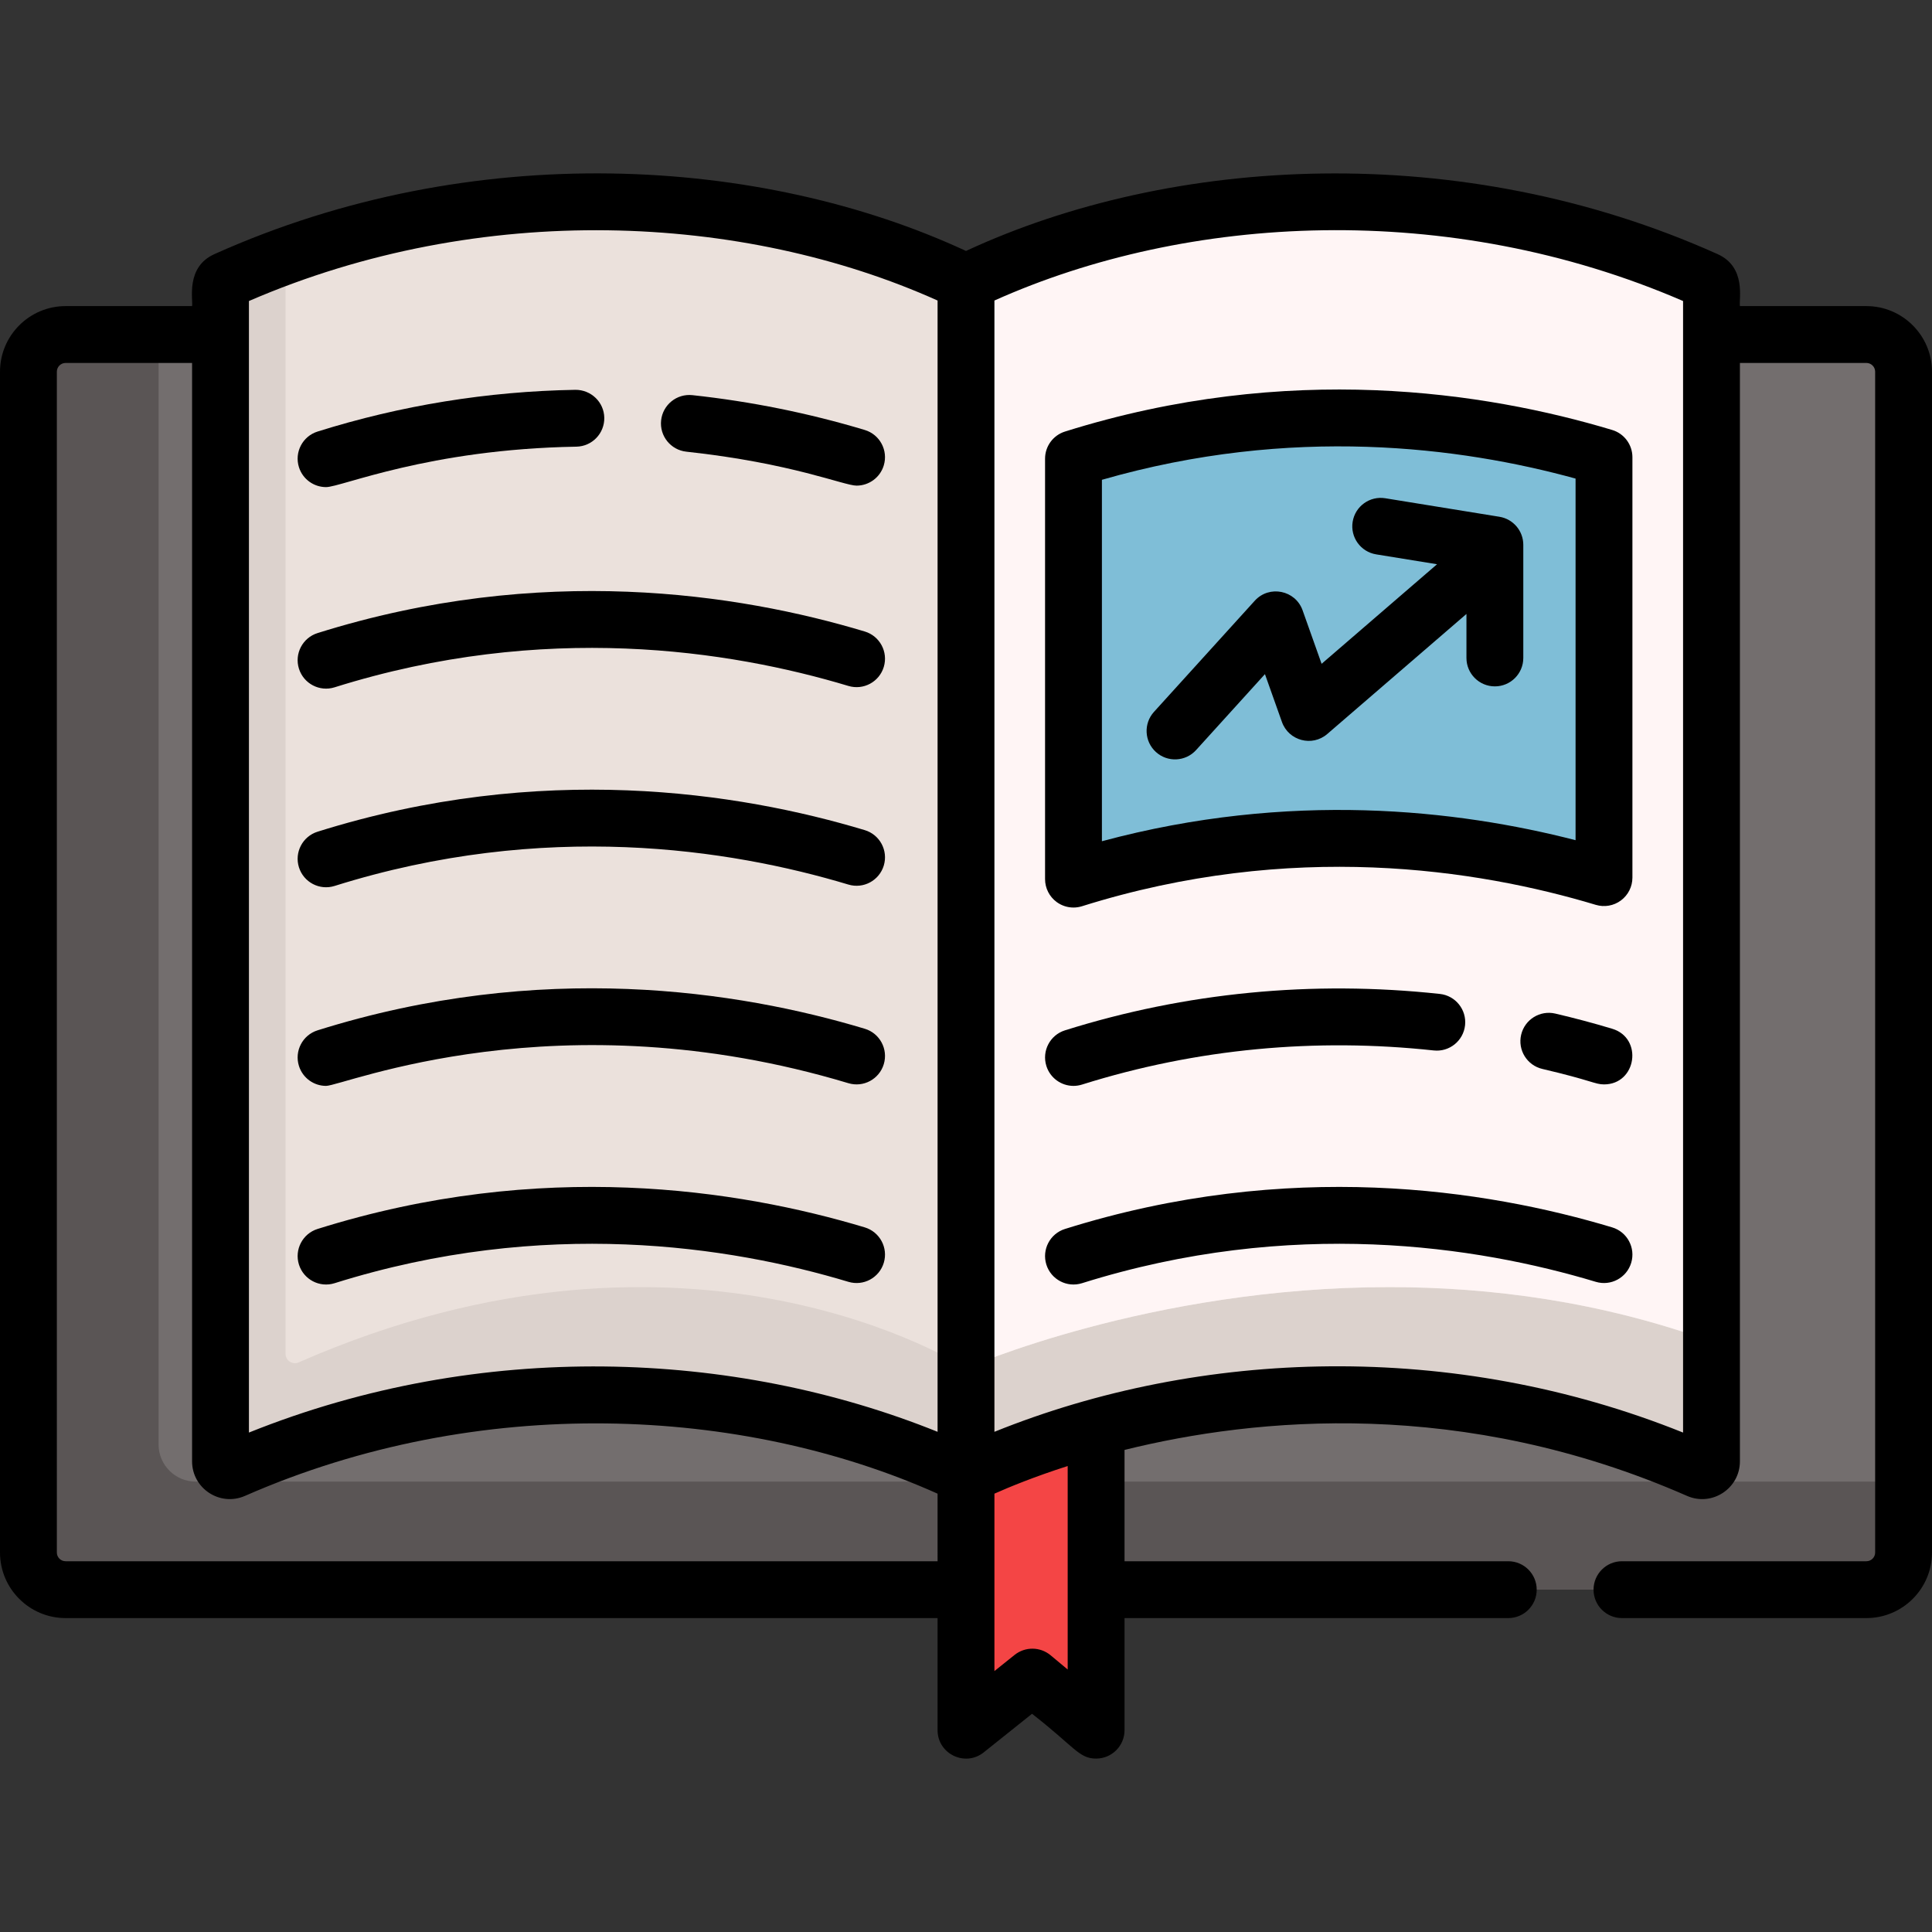 <?xml version="1.0" encoding="iso-8859-1"?>
<!-- Generator: Adobe Illustrator 19.0.0, SVG Export Plug-In . SVG Version: 6.00 Build 0)  -->
<svg version="1.1" id="Layer_1" xmlns="http://www.w3.org/2000/svg" xmlns:xlink="http://www.w3.org/1999/xlink" x="0px" y="0px"
	 viewBox="0 0 509.76 509.76" style="enable-background:new 0 0 509.76 509.76;" xml:space="preserve">
<rect x="0" y="0" width="509.76" height="509.76" fill="#333333" stroke="none"/>
<g>
	<path style="fill:#5A5555;" d="M502.26,390.924v18.7c0,5.42-4.4,9.81-9.81,9.81H17.31c-5.41,0-9.8-4.39-9.8-9.81L7.5,98.074
		c0-5.42,4.4-9.81,9.81-9.81h475.14c5.41,0,9.8,4.39,9.8,9.81L502.26,390.924z"/>
	<path style="fill:#736E6E;" d="M502.26,390.924H51.64c-5.41,0-9.8-4.39-9.8-9.81V88.264h450.61c5.41,0,9.8,4.39,9.8,9.81
		L502.26,390.924z"/>
	<path style="fill:#DCD2CD;" d="M450.122,73.891C345.365,26.822,254.88,74.55,254.88,74.55s-90.485-47.728-195.242-0.659
		c-0.883,0.397-1.453,1.282-1.453,2.25v309.43c0,1.766,1.813,2.965,3.43,2.256c103.917-45.593,193.266,1.536,193.266,1.536
		s89.349-47.129,193.266-1.536c1.617,0.71,3.43-0.489,3.43-2.256V76.141C451.576,75.173,451.006,74.288,450.122,73.891z"/>
	<path style="fill:#EBE1DC;" d="M451.58,76.144v277.84c-29.3-10.63-58.44-14.38-84.94-14.38c-63.37,0-111.76,21.41-111.76,21.41
		s-72.18-47.13-176.1-1.54c-1.61,0.71-3.43-0.49-3.43-2.25V67.484c0.23-0.08,0.46-0.17,0.69-0.25
		c97.63-35.52,178.84,7.32,178.84,7.32s90.48-47.73,195.24-0.66C451.01,74.284,451.58,75.174,451.58,76.144z"/>
	<path style="fill:#FFF5F5;" d="M451.58,76.144v277.84c-29.3-10.63-58.44-14.38-84.94-14.38c-63.37,0-111.76,21.41-111.76,21.41
		V74.554c0,0,90.48-47.73,195.24-0.66C451.01,74.284,451.58,75.174,451.58,76.144z"/>
	<path style="fill:#F44545;" d="M289.21,376.694v74.77c0,2-2.33,3.1-3.87,1.82l-11.46-9.54c-0.86-0.72-2.11-0.73-2.99-0.03
		l-12.17,9.72c-1.55,1.24-3.84,0.14-3.84-1.84v-62.23C254.88,389.364,267.67,382.614,289.21,376.694z"/>
	<path style="fill:#7FBED7;" d="M417.086,118.877c-29.759-8.086-75.854-14.468-127.859,0.353c-3.546,1.01-5.987,4.269-5.987,7.957
		v93.775c0,5.447,5.165,9.37,10.431,7.981c47.847-12.619,90.368-7.528,119.279-0.218c5.212,1.318,10.264-2.651,10.264-8.027v-93.831
		C423.215,123.123,420.699,119.858,417.086,118.877z"/>
	<g>
		<path d="M181.088,119.175c27.868,3.008,41.589,8.958,44.921,8.958c3.224,0,6.203-2.096,7.179-5.342
			c1.193-3.966-1.056-8.149-5.022-9.342c-14.728-4.429-30.026-7.52-45.469-9.187c-4.119-0.448-7.817,2.534-8.261,6.652
			C173.991,115.032,176.97,118.73,181.088,119.175z"/>
		<path d="M83.785,113.867c-3.952,1.241-6.149,5.451-4.908,9.402c1.006,3.204,3.963,5.255,7.153,5.255
			c4.052,0,26.968-10.002,66.041-10.671c4.142-0.071,7.441-3.486,7.371-7.627c-0.071-4.142-3.502-7.398-7.627-7.371
			C128.676,103.252,105.788,106.957,83.785,113.867z"/>
		<path d="M228.166,166.621c-33.337-10.025-85.448-18.091-144.381,0.419c-3.952,1.241-6.149,5.451-4.908,9.402
			c1.236,3.935,5.435,6.155,9.402,4.908c55.3-17.367,104.244-9.785,135.568-0.365c3.968,1.193,8.149-1.056,9.342-5.022
			C234.381,171.997,232.133,167.814,228.166,166.621z"/>
		<path d="M228.166,219.029c-33.336-10.026-85.446-18.091-144.381,0.419c-3.952,1.241-6.149,5.451-4.908,9.402
			c1.236,3.935,5.435,6.155,9.402,4.908c55.301-17.367,104.246-9.785,135.568-0.365c3.968,1.194,8.149-1.056,9.342-5.022
			C234.381,224.405,232.133,220.222,228.166,219.029z"/>
		<path d="M228.166,271.437c-33.337-10.025-85.448-18.091-144.381,0.419c-3.952,1.241-6.149,5.451-4.908,9.402
			c1.006,3.204,3.963,5.255,7.153,5.255c4.508,0,61.244-23.738,137.817-0.712c3.968,1.193,8.149-1.056,9.342-5.022
			C234.381,276.813,232.133,272.63,228.166,271.437z"/>
		<path d="M228.166,323.845c-33.336-10.026-85.446-18.091-144.381,0.419c-3.952,1.241-6.149,5.451-4.908,9.402
			c1.236,3.935,5.435,6.155,9.402,4.908c55.301-17.367,104.246-9.785,135.568-0.365c3.968,1.194,8.149-1.056,9.342-5.022
			C234.381,329.221,232.133,325.038,228.166,323.845z"/>
		<path d="M423.218,286.121c8.609,0,10.377-12.212,2.157-14.684c-4.905-1.476-9.955-2.822-15.01-4.003
			c-4.034-0.942-8.067,1.563-9.01,5.597c-0.942,4.034,1.563,8.067,5.598,9.01C420.005,285.09,420.812,286.121,423.218,286.121z"/>
		<path d="M283.238,286.513c0.744,0,1.502-0.112,2.249-0.347c30.378-9.54,61.773-12.353,92.809-9.003
			c4.121,0.45,7.817-2.534,8.262-6.652c0.444-4.118-2.534-7.817-6.652-8.261c-33.654-3.633-67.096-0.387-98.912,9.606
			c-3.952,1.241-6.149,5.451-4.908,9.402C277.091,284.462,280.049,286.513,283.238,286.513z"/>
		<path d="M425.375,323.845c-33.336-10.025-85.447-18.09-144.382,0.419c-3.952,1.241-6.149,5.451-4.908,9.402
			c1.237,3.94,5.441,6.154,9.402,4.908c55.302-17.367,104.246-9.784,135.567-0.365c3.966,1.192,8.149-1.056,9.343-5.022
			C431.59,329.221,429.342,325.038,425.375,323.845z"/>
		<path d="M280.993,113.867c-3.126,0.981-5.253,3.879-5.253,7.155v110.933c0,2.388,1.137,4.633,3.062,6.046
			c1.303,0.957,2.861,1.454,4.439,1.454c0.753,0,1.51-0.113,2.246-0.345c55.302-17.367,104.246-9.785,135.567-0.365
			c2.27,0.683,4.731,0.252,6.635-1.164c1.903-1.415,3.025-3.647,3.025-6.019V120.63c0-3.31-2.17-6.229-5.34-7.182
			C392.037,103.422,339.926,95.358,280.993,113.867z M415.715,221.685c-31.278-8.063-75.404-13.057-124.975,0.275v-95.363
			c50.115-14.43,94.632-8.673,124.975-0.322V221.685z"/>
		<path d="M492.45,80.764h-33.37c-0.321-1.682,1.801-10.267-5.88-13.71c-67.772-30.451-144.132-25.999-198.32-0.84
			c-53.814-24.985-130.111-29.808-198.31,0.84c-7.674,3.43-5.583,12.099-5.89,13.71H17.31C7.77,80.764,0,88.534,0,98.074v311.56
			c0,9.54,7.77,17.3,17.31,17.3h230.07v29.57c0,6.273,7.276,9.783,12.18,5.86l12.74-10.18c11.296,8.79,12.366,11.82,16.91,11.82
			c4.148,0,7.5-3.356,7.5-7.5v-29.57h101.25c4.14,0,7.5-3.35,7.5-7.5c0-4.14-3.36-7.5-7.5-7.5H296.71v-29.37
			c34.67-8.59,89.24-13.83,148.42,12.13c6.589,2.888,13.95-1.965,13.95-9.12V95.764h33.37c1.27,0,2.31,1.04,2.31,2.31v311.56
			c0,1.27-1.04,2.3-2.31,2.3h-64.49c-4.14,0-7.5,3.36-7.5,7.5c0,4.15,3.36,7.5,7.5,7.5h64.49c9.54,0,17.31-7.76,17.31-17.3V98.074
			C509.76,88.534,501.99,80.764,492.45,80.764z M247.38,411.934H17.31c-1.27,0-2.31-1.03-2.31-2.3V98.074
			c0-1.27,1.04-2.31,2.31-2.31h33.37v289.81c0,7.14,7.337,12.009,13.95,9.12c61.798-27.113,131.213-23.676,182.75-0.587V411.934z
			 M247.38,377.784c-53.649-21.637-120.524-24.393-181.7,0.2c0-10.818,0-285.193,0-298.56c61.372-26.555,130.416-23.162,181.7-0.13
			C247.38,92.489,247.38,367.674,247.38,377.784z M281.71,440.504l-4.51-3.76c-2.74-2.28-6.7-2.32-9.49-0.1l-5.33,4.27
			c0-10.223,0-29.267,0-46.81c3.88-1.73,10.49-4.46,19.33-7.29C281.71,417.107,281.71,409.856,281.71,440.504z M444.08,377.984
			c-60.618-24.373-127.269-22.169-181.7-0.2c0-10.132,0-285.279,0-298.49c50.895-22.829,119.799-26.649,181.7,0.13
			C444.08,93.298,444.08,365.281,444.08,377.984z"/>
		<path d="M363.103,146.27l16.064,2.605l-30.46,26.272l-5.015-14.114c-1.894-5.327-8.808-6.731-12.623-2.527l-26.593,29.322
			c-2.782,3.068-2.551,7.812,0.518,10.594c3.068,2.783,7.811,2.55,10.594-0.517l18.169-20.034l4.484,12.622
			c1.757,4.942,7.954,6.628,11.966,3.168l36.717-31.668V173.6c0,4.142,3.357,7.5,7.5,7.5s7.5-3.358,7.5-7.5v-29.849
			c0-3.679-2.668-6.814-6.3-7.403l-30.12-4.884c-4.094-0.663-7.941,2.115-8.604,6.203
			C356.236,141.755,359.014,145.607,363.103,146.27z"/>
	</g>
</g>
<g>
</g>
<g>
</g>
<g>
</g>
<g>
</g>
<g>
</g>
<g>
</g>
<g>
</g>
<g>
</g>
<g>
</g>
<g>
</g>
<g>
</g>
<g>
</g>
<g>
</g>
<g>
</g>
<g>
</g>
</svg>
